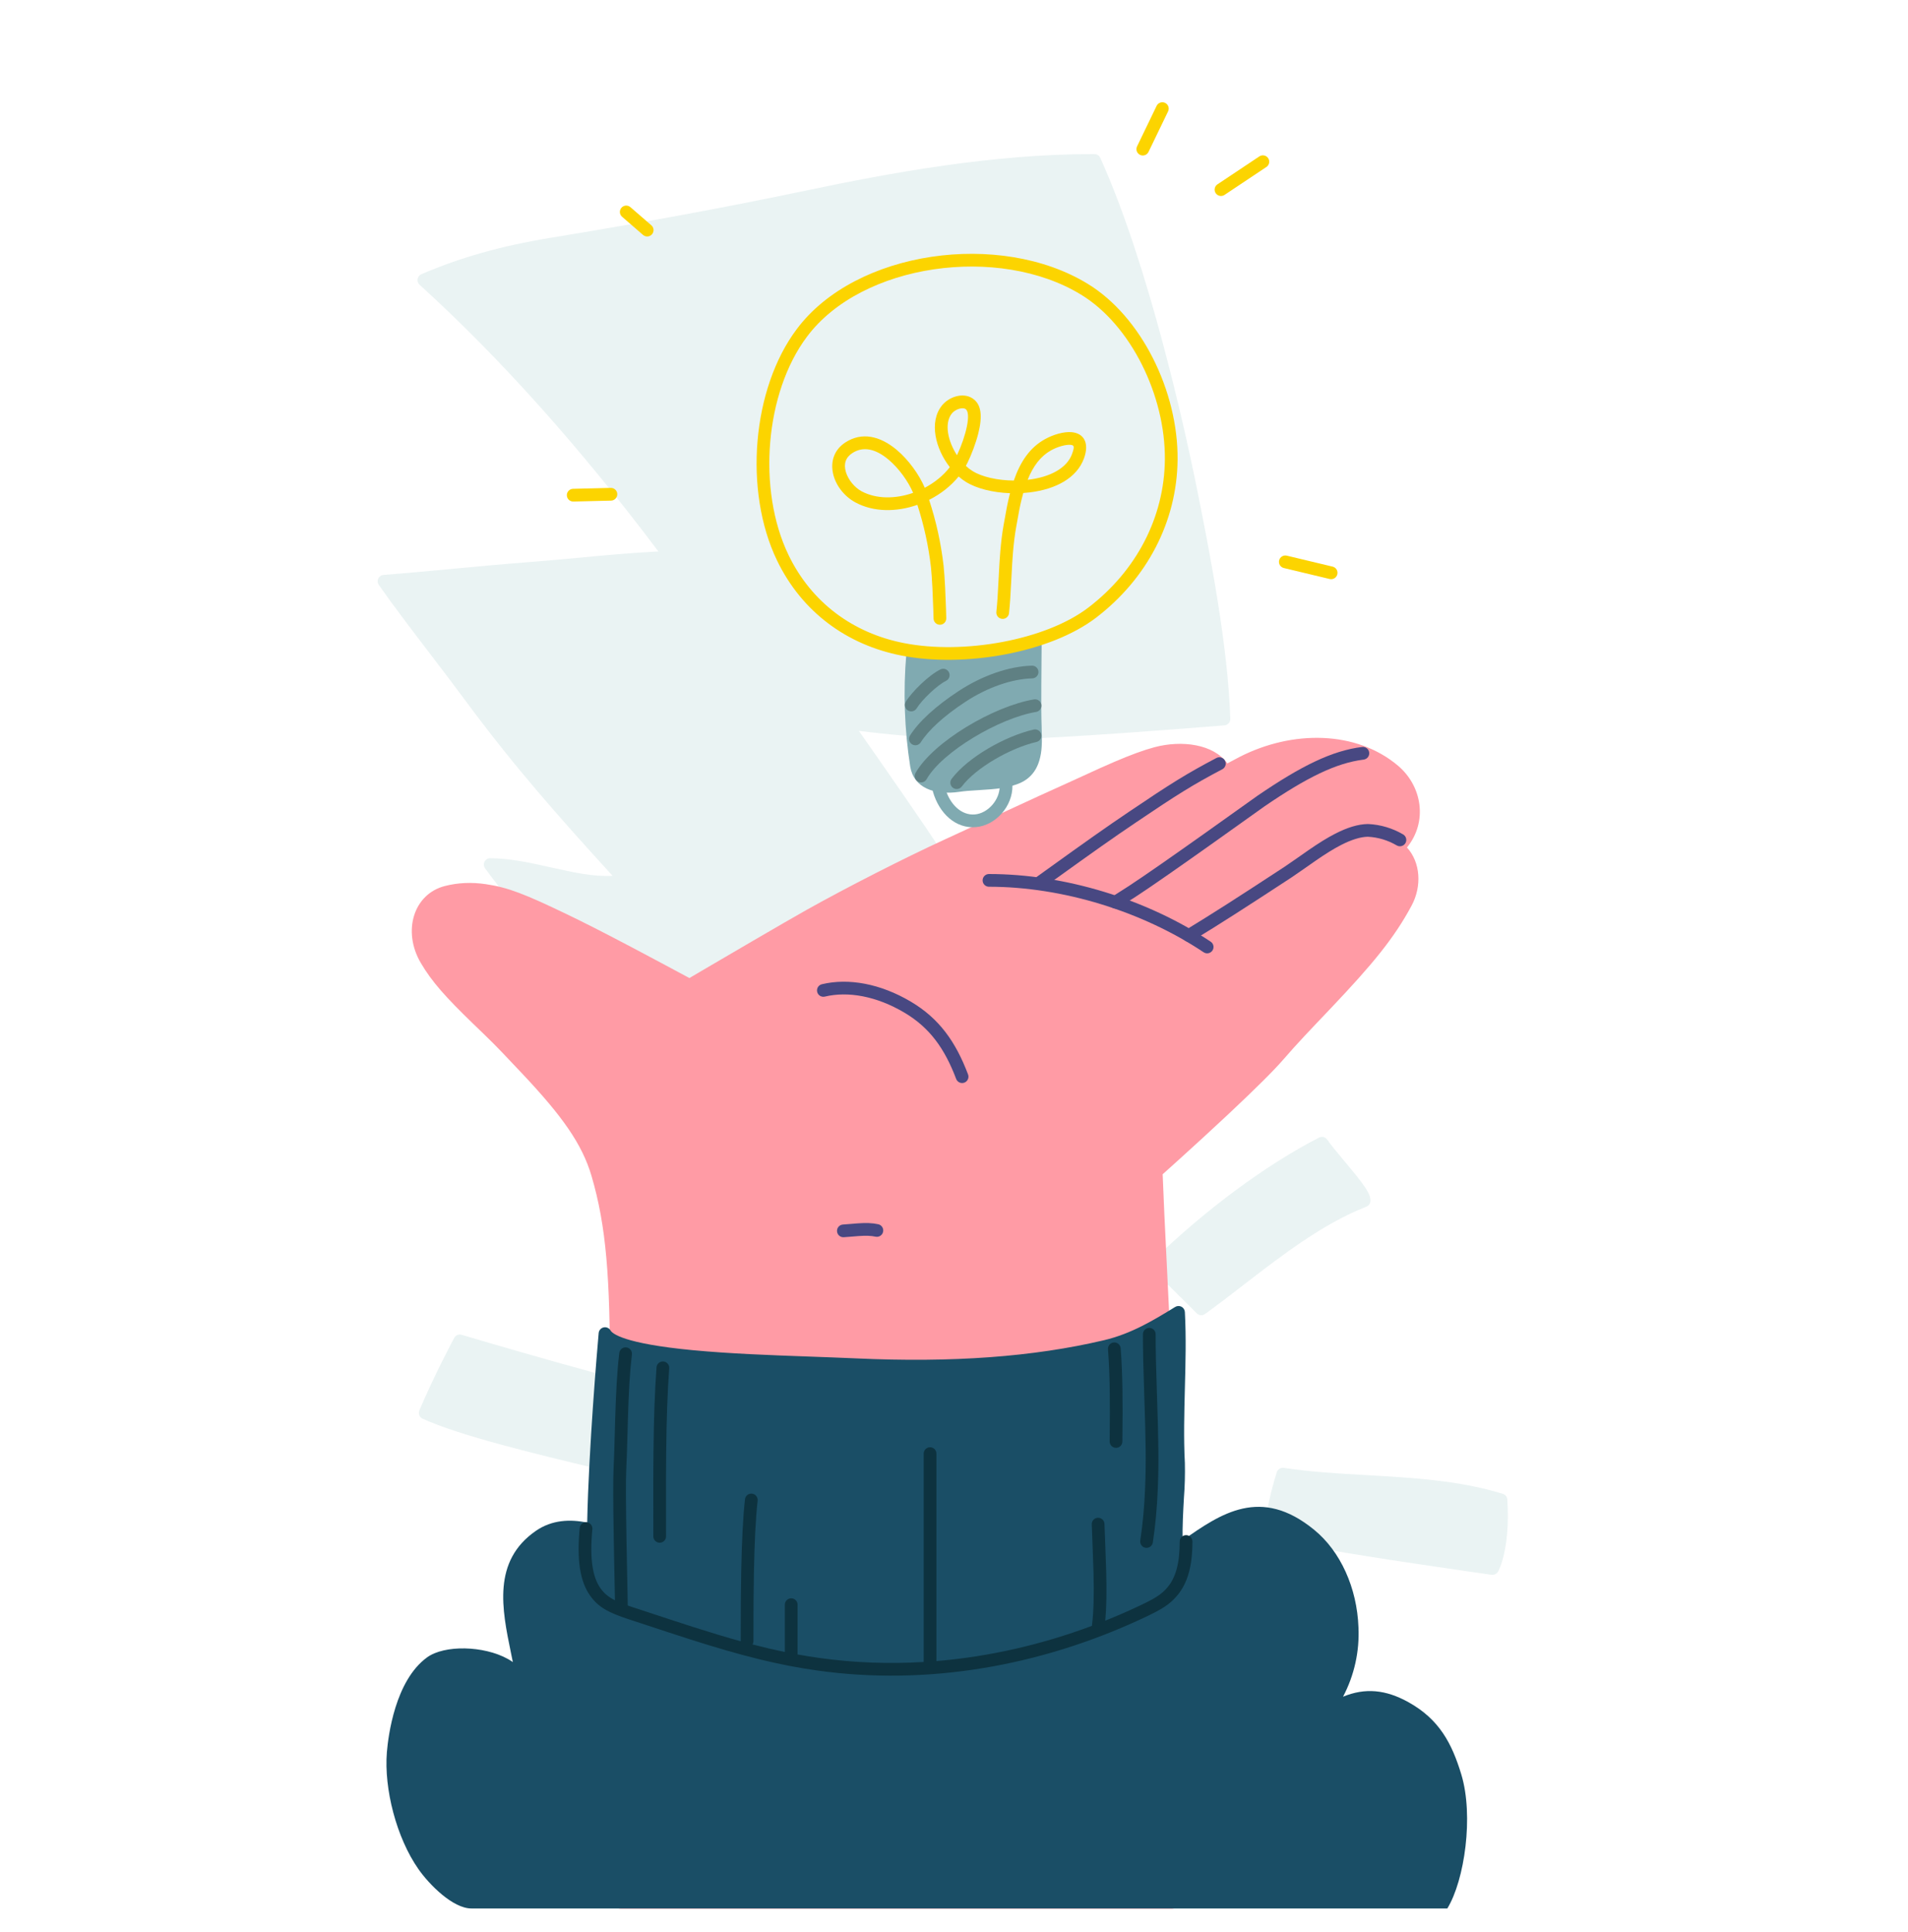 <svg viewBox="0 0 600 607.5" fill="none" xmlns="http://www.w3.org/2000/svg" xmlns:xlink="http://www.w3.org/1999/xlink" overflow="visible" width="600px" height="607.5px"><g id="Master/Spot Illustrations/Show"><g id="Background" style="mix-blend-mode:soft-light" transform="scale(1 1)"><g id="Background/Spark"><path id="Path" d="M325 232.16C345 231.33 384.66 228.09 385.06 228.06C386.121 227.97 386.926 227.065 386.89 226C386.2 203.92 380.82 175.19 375.65 150C372.55 135.06 361.35 83.64 346 49.63C345.678 48.913 344.966 48.452 344.18 48.45H343.45C312.27 48.45 280.56 54.22 253.63 59.88C228.98 65.06 202.63 69.93 173.08 74.78C157.52 77.33 144.62 81 132.5 86.22C131.875 86.49 131.43 87.058 131.318 87.73C131.207 88.402 131.445 89.084 131.95 89.54C157.07 112.34 182.32 140.54 207.04 173.38C198.54 173.8 190.09 174.58 181.89 175.38C176.89 175.84 171.8 176.31 166.69 176.7C158.64 177.32 150.81 178.05 143.23 178.76C135.91 179.45 128.34 180.16 120.61 180.76C119.893 180.814 119.26 181.248 118.952 181.897C118.644 182.546 118.708 183.311 119.12 183.9C123.71 190.47 129.64 198.23 135.37 205.74C139.14 210.67 142.69 215.33 145.92 219.69C161.5 240.8 175.32 256.4 192.64 275.37C186.48 275.69 180.07 274.25 173.35 272.74C167.12 271.34 160.69 269.89 154.15 269.83V269.83C153.394 269.829 152.702 270.254 152.362 270.929C152.021 271.604 152.09 272.413 152.54 273.02C164.49 289.27 202.81 336.13 215.4 351.53L218.9 355.81C241.08 383 262.57 408.14 295.37 442.48C295.746 442.874 296.266 443.098 296.81 443.1C297.411 443.111 297.985 442.85 298.373 442.39C298.761 441.931 298.921 441.321 298.81 440.73C289.53 392.49 276.68 342.45 265.64 311.39C273.83 313.56 286.3 313.28 299.37 312.98C306.06 312.82 312.98 312.66 318.88 312.9C319.61 312.933 320.3 312.564 320.679 311.94C321.058 311.315 321.066 310.533 320.7 309.9C309.43 289.79 303.5 280 295.3 266.51C292.37 261.68 276.49 238.94 270.08 229.79C288.289 232.102 306.659 232.894 325 232.16Z" fill="#EAF3F3"/><path id="Path_2" d="M430.9 378C431.41 375.62 428.9 372.38 422.71 365C420.55 362.43 418.51 360 417.38 358.33C416.813 357.486 415.703 357.202 414.8 357.67C398 366.3 379 380.39 362.62 396.27C361.838 397.028 361.807 398.273 362.55 399.07C365.11 401.81 368.11 404.76 371.01 407.62C372.83 409.42 374.64 411.2 376.32 412.92C377.013 413.626 378.118 413.72 378.92 413.14C382.86 410.31 386.83 407.25 391.02 404.01C403.35 394.51 416.09 384.69 429.67 379.4C430.286 379.164 430.746 378.641 430.9 378Z" fill="#EAF3F3"/><path id="Path_3" d="M474 471.47C473.947 470.644 473.39 469.936 472.6 469.69C459.16 465.48 444.31 464.63 429.95 463.81C421.2 463.31 412.16 462.81 403.72 461.51C402.746 461.36 401.809 461.941 401.51 462.88C399.612 468.936 398.244 475.146 397.42 481.44C397.277 482.483 397.968 483.458 399 483.67L403.06 484.43C407.83 485.31 415.83 486.79 418.42 487.33C427.07 489.14 467.37 494.9 469.08 495.14H469.36C470.074 495.139 470.733 494.758 471.09 494.14C471.2 493.9 475 487.21 474 471.47Z" fill="#EAF3F3"/><path id="Path_4" d="M215.22 508.35C214.534 507.987 213.7 508.053 213.08 508.52C212.67 508.83 172.68 539.16 155.93 548.75C155.271 549.132 154.886 549.855 154.937 550.615C154.988 551.375 155.466 552.04 156.17 552.33C161.29 554.43 169.97 563.89 174.55 569.74C174.93 570.22 175.508 570.5 176.12 570.5C176.417 570.501 176.711 570.436 176.98 570.31C183.31 567.31 189.23 562.82 194.98 558.47C196.47 557.35 197.93 556.23 199.38 555.16C209.06 548.02 234.48 526.62 235.56 525.71C236.019 525.33 236.284 524.765 236.284 524.17C236.284 523.574 236.019 523.01 235.56 522.63C223 512.46 215.53 508.51 215.22 508.35Z" fill="#EAF3F3"/><path id="Path_5" d="M202.83 465.42C202.989 465.467 203.154 465.491 203.32 465.49C204.003 465.492 204.641 465.145 205.01 464.57L205.17 464.32C209.79 457.12 215.02 448.96 216.39 440.58C216.478 440.048 216.348 439.504 216.03 439.07C215.711 438.639 215.231 438.354 214.7 438.28C201.16 436.35 145.7 419.84 145.15 419.67C144.234 419.405 143.259 419.824 142.82 420.67C142.76 420.79 136.6 432.27 131.87 443.45C131.452 444.441 131.894 445.586 132.87 446.04C144.55 451.4 168.44 457.13 187.64 461.74C193.31 463.07 198.66 464.35 202.83 465.42Z" fill="#EAF3F3"/></g></g><g id="Master/Hands/Show" transform="scale(1 1)"><g id="Master/Hands/Show"><g id="base"><path id="Path" d="M439.61 240.732C426.519 229.687 406.456 229.461 389.738 238.02C388.533 238.639 387.291 239.299 385.963 240.023C381.599 233.952 371.682 232.643 363.058 234.927C359.602 235.846 355.474 237.376 350.455 239.522C349.067 240.115 347.616 240.753 346.041 241.461C343.953 242.399 337.088 245.558 335.87 246.106C330.21 248.646 324.468 251.278 316.218 255.099C315.423 255.467 314.59 255.853 313.636 256.295C301.811 261.777 301.367 261.982 297.006 263.982C284.344 269.789 266.342 278.971 253.693 286.055C250.154 288.044 244.204 291.479 236.51 295.962L236.207 296.139C231.726 298.75 226.945 301.548 222.176 304.346C220.507 305.325 218.959 306.234 217.57 307.05C217.269 307.227 217.044 307.36 216.794 307.507C214.776 306.425 210.759 304.272 209.42 303.556C205.965 301.707 203.09 300.175 200.311 298.705C199.442 298.246 198.594 297.798 197.762 297.36C189.965 293.257 183.556 289.989 178.255 287.447C165.151 281.155 159.812 279.021 152.789 277.992C148.33 277.338 144.085 277.502 139.895 278.572C130.074 281.078 126.459 292.743 132.314 302.741C135.79 308.668 140.15 313.524 148.851 321.936C148.913 321.995 151.437 324.431 152.157 325.129C153.401 326.336 154.414 327.331 155.366 328.285C156.287 329.209 157.129 330.073 157.918 330.905C158.711 331.746 163.186 336.451 164.477 337.825C176.712 350.843 183.035 359.63 186.001 369.695C190.694 385.635 191.83 401.728 191.83 432.29C191.83 440.553 192.033 460.33 192.382 488.135C192.423 491.402 192.466 494.752 192.51 498.176C192.659 509.685 192.818 571.519 192.978 583.022C193.033 587.048 193.085 590.745 193.132 594.031C193.148 595.181 193.162 596.198 193.175 597.071C193.187 597.954 193.187 597.954 193.19 598.139C193.206 599.232 194.097 600.11 195.19 600.11H368.52C369.636 600.11 370.536 599.197 370.52 598.081C370.509 597.305 370.509 597.305 370.459 593.813C370.41 590.418 370.356 586.635 370.297 582.561C370.13 570.921 369.963 509.281 369.807 498.417L369.803 498.108C369.522 478.603 369.309 463.834 369.19 455.691C369.051 447.24 368.777 438.383 368.365 428.377C368.048 420.687 367.744 414.286 367.076 400.856C366.275 384.721 365.944 377.711 365.615 369.195C365.93 368.912 366.282 368.597 366.668 368.251C368.065 366.998 369.622 365.596 371.298 364.079C376.087 359.744 380.876 355.353 385.348 351.173C385.89 350.667 386.425 350.166 386.952 349.67C394.846 342.253 400.663 336.494 403.695 332.976C405.638 330.72 407.761 328.371 410.285 325.666C411.464 324.403 412.701 323.093 414.261 321.451C414.93 320.747 417.627 317.916 418.305 317.203C431.688 303.124 438.443 294.9 443.882 284.766C447.205 278.607 446.675 271.093 442.44 266.459C449.011 258.408 447.249 247.179 439.61 240.732Z" fill="#ff9ba5"/><path id="Path" d="M265.321 388.997C266.072 388.955 266.619 388.911 268.07 388.784C268.94 388.708 269.392 388.671 269.903 388.634C272.251 388.467 273.895 388.506 275.316 388.822C276.394 389.062 277.462 388.383 277.702 387.305C277.942 386.226 277.263 385.158 276.185 384.918C274.303 384.499 272.322 384.452 269.62 384.644C269.08 384.683 268.612 384.722 267.721 384.8C266.315 384.923 265.792 384.965 265.099 385.003C263.996 385.064 263.152 386.008 263.213 387.111C263.274 388.214 264.218 389.058 265.321 388.997Z" fill="#484882"/><path id="Path" d="M259.386 313.345C266.662 311.6 275.614 313.178 284.401 318.381C292.416 323.127 297.089 329.749 300.68 339.228C301.071 340.261 302.225 340.782 303.258 340.39C304.291 339.999 304.811 338.844 304.42 337.812C300.537 327.56 295.358 320.22 286.439 314.939C276.786 309.223 266.777 307.459 258.454 309.455C257.379 309.713 256.717 310.792 256.975 311.866C257.233 312.94 258.312 313.602 259.386 313.345Z" fill="#484882"/><path id="Path" d="M311 278.8C334.1 278.8 359.213 286.526 378.499 299.403C379.418 300.017 380.66 299.769 381.273 298.851C381.887 297.932 381.639 296.69 380.721 296.077C360.782 282.764 334.896 274.8 311 274.8C309.895 274.8 309 275.695 309 276.8C309 277.905 309.895 278.8 311 278.8Z" fill="#484882"/><path id="Path" d="M351.801 285.345C353.521 284.269 355.245 283.169 356.979 282.041C367.305 275.329 396.343 254.413 397.707 253.482C411.029 244.386 420.192 239.891 428.825 238.825C429.921 238.69 430.7 237.691 430.565 236.595C430.43 235.499 429.431 234.72 428.335 234.855C418.903 236.02 409.262 240.749 395.452 250.178C394.014 251.16 365.028 272.039 354.799 278.688C353.084 279.803 351.38 280.89 349.679 281.955C348.743 282.541 348.459 283.775 349.045 284.711C349.631 285.647 350.865 285.931 351.801 285.345Z" fill="#484882"/><path id="Path" d="M328.077 279.144C328.983 278.494 329.822 277.89 331.258 276.857C344.193 267.554 349.735 263.631 357.279 258.538C370.235 249.791 375.171 246.7 384.38 241.86C385.358 241.347 385.734 240.137 385.22 239.16C384.706 238.182 383.497 237.806 382.519 238.32C373.149 243.244 368.11 246.4 355.041 255.222C347.453 260.345 341.89 264.283 328.923 273.61C327.487 274.642 326.648 275.246 325.743 275.896C324.846 276.54 324.641 277.79 325.285 278.687C325.93 279.584 327.18 279.789 328.077 279.144Z" fill="#484882"/><path id="Path" d="M439.215 265.804C440.167 266.364 441.393 266.046 441.953 265.095C442.514 264.143 442.196 262.917 441.244 262.356C437.901 260.389 434.129 259.265 430.254 259.082L430.126 259.08C427.022 259.133 423.667 260.187 419.916 262.106C417.334 263.427 414.7 265.074 411.405 267.347C411.303 267.417 405.362 271.601 403.916 272.545C388.675 282.518 381.649 287.029 372.799 292.422C371.856 292.997 371.557 294.227 372.132 295.171C372.706 296.114 373.937 296.413 374.88 295.838C383.779 290.416 390.83 285.888 406.105 275.894C407.618 274.905 413.627 270.673 413.676 270.64C416.84 268.457 419.341 266.893 421.737 265.667C424.964 264.016 427.75 263.136 430.131 263.081C433.334 263.242 436.451 264.176 439.215 265.804Z" fill="#484882"/></g><g id="Show/Wear" transform="scale(1 1)"><g id="Show/Wear/Hoodie 3"><g id="clothing"><path id="Path" d="M459.531 557.9C456.581 548.18 452.631 540.6 442.951 535.21C435.791 531.21 429.271 530.6 422.341 533.46C425.871 526.759 427.545 519.236 427.191 511.67C426.741 499.22 421.531 487.74 413.241 480.97C396.481 467.27 383.961 475.81 371.891 484.31C371.801 479.95 372.061 475.23 372.301 470.97C372.585 467.31 372.685 463.639 372.601 459.97C372.191 452.24 372.411 444.25 372.601 436.51C372.811 428.61 373.031 420.44 372.601 412.51C372.562 411.805 372.154 411.173 371.529 410.847C370.903 410.52 370.151 410.548 369.551 410.92C362.811 415.05 355.841 419.33 347.161 421.38C325.001 426.61 299.511 428.48 269.231 427.09C264.231 426.87 259.231 426.69 254.231 426.51C242.231 426.08 229.891 425.64 217.831 424.51C195.941 422.42 192.521 419.24 191.991 418.31C191.557 417.549 190.679 417.159 189.824 417.347C188.969 417.535 188.336 418.258 188.261 419.13C187.811 424.22 185.121 455.53 184.651 478.73C179.331 477.6 173.581 477.83 168.551 481.29C154.721 490.8 157.881 506.09 160.661 519.58C160.871 520.58 161.081 521.58 161.271 522.58C160.759 522.219 160.228 521.885 159.681 521.58C152.091 517.38 139.761 517.14 134.321 521.08C124.261 528.37 122.091 545.75 121.661 550.9C120.721 562.4 124.661 577.79 131.591 587.68C135.011 592.58 142.441 600.04 148.231 600.04H455.131C460.571 591.17 463.471 570.9 459.531 557.9Z" fill="#1A4E66"/><path id="Combined Shape" fill-rule="evenodd" clip-rule="evenodd" d="M359.41 419.5C359.41 424.974 359.52 429.359 359.843 439.082C360.327 453.597 360.421 459.972 360.09 467.956C359.85 473.774 359.361 479.175 358.573 484.37C358.407 485.462 359.158 486.482 360.25 486.647C361.342 486.813 362.362 486.062 362.528 484.97C363.339 479.622 363.84 474.078 364.087 468.121C364.423 460.005 364.328 453.563 363.841 438.949C363.519 429.27 363.41 424.915 363.41 419.5C363.41 418.395 362.515 417.5 361.41 417.5C360.306 417.5 359.41 418.395 359.41 419.5ZM194.744 425.385C194.036 431.358 193.71 437.308 193.429 447.038C193.404 447.897 193.386 448.538 193.342 450.15C193.181 455.997 193.095 458.635 192.943 461.825C192.775 465.352 192.812 472.645 193 483.575C193.036 485.679 193.077 487.888 193.126 490.397C193.148 491.511 193.2 494.093 193.243 496.231L193.244 496.242L193.244 496.269L193.245 496.305C193.274 497.747 193.299 498.975 193.307 499.392C193.337 500.903 193.36 502.131 193.377 503.139C191.32 502.107 189.996 500.993 188.862 499.41C186.338 495.889 185.393 490.101 186.281 480.79C186.386 479.69 185.58 478.714 184.48 478.609C183.381 478.504 182.404 479.311 182.299 480.41C181.328 490.593 182.421 497.291 185.611 501.741C188.194 505.345 191.278 506.999 197.797 509.147C197.892 509.178 198.135 509.258 198.42 509.351L198.461 509.365L198.472 509.368C198.921 509.515 199.451 509.689 199.663 509.759C200.663 510.086 201.7 510.426 202.898 510.82L203.267 510.942L203.295 510.951C204.585 511.376 208.627 512.708 209.934 513.137C212.611 514.015 214.826 514.734 216.951 515.413C233.001 520.536 244.826 523.542 257.246 525.261C291.175 529.975 326.569 524.074 359.125 508.913C365.33 506.028 367.798 504.535 370.275 501.549C373.448 497.724 374.98 492.42 374.98 484.67C374.98 483.565 374.085 482.67 372.98 482.67C371.876 482.67 370.98 483.565 370.98 484.67C370.98 491.56 369.706 495.97 367.196 498.996C365.23 501.366 363.105 502.651 357.437 505.286C354.174 506.806 350.883 508.23 347.567 509.558C347.957 505.352 348.029 500.434 347.869 494.255C347.81 492.011 347.735 489.933 347.593 486.434C347.408 481.878 347.374 481 347.319 479.141C347.287 478.037 346.366 477.168 345.261 477.201C344.157 477.233 343.289 478.155 343.321 479.259C343.377 481.139 343.411 482.021 343.596 486.596C343.738 490.077 343.812 492.14 343.87 494.359C344.05 501.303 343.931 506.581 343.395 510.957C343.386 511.032 343.381 511.106 343.38 511.179C327.422 517.144 310.954 520.888 294.47 522.257V457.03C294.47 455.925 293.575 455.03 292.47 455.03C291.366 455.03 290.47 455.925 290.47 457.03V522.543C279.519 523.197 268.579 522.797 257.796 521.299C255.458 520.975 253.14 520.605 250.807 520.181C250.809 520.144 250.81 520.107 250.81 520.07V504.52C250.81 503.415 249.915 502.52 248.81 502.52C247.706 502.52 246.81 503.415 246.81 504.52V519.406C243.518 518.728 240.161 517.941 236.647 517.027C236.827 516.727 236.93 516.376 236.93 516C236.93 506.093 236.958 500.746 237.083 494.323C237.268 484.861 237.637 477.283 238.248 471.833C238.371 470.735 237.581 469.745 236.483 469.622C235.385 469.499 234.396 470.29 234.273 471.387C233.645 476.988 233.271 484.67 233.084 494.245C232.958 500.702 232.93 506.068 232.93 516L232.931 516.031C228.368 514.773 223.508 513.307 218.168 511.602C216.054 510.927 213.849 510.211 211.181 509.336C209.864 508.904 205.76 507.552 204.51 507.14L204.148 507.021C202.948 506.626 201.908 506.285 200.912 505.959C200.698 505.888 200.162 505.713 199.713 505.566L199.71 505.565C199.408 505.466 199.146 505.38 199.048 505.347C198.467 505.156 197.92 504.97 197.402 504.788C197.386 503.543 197.355 501.813 197.306 499.313C197.298 498.891 197.273 497.638 197.243 496.174L197.242 496.148L197.242 496.141L197.242 496.134L197.242 496.112C197.199 493.982 197.147 491.424 197.126 490.318C197.076 487.812 197.035 485.607 196.999 483.506C196.813 472.68 196.776 465.419 196.938 462.015C197.092 458.79 197.178 456.134 197.34 450.26C197.385 448.65 197.403 448.01 197.427 447.153C197.705 437.535 198.026 431.679 198.716 425.855C198.846 424.758 198.063 423.764 196.966 423.634C195.869 423.504 194.874 424.288 194.744 425.385ZM205.492 456.619C205.603 446.057 205.896 437.382 206.456 429.901C206.538 428.799 207.498 427.973 208.6 428.056C209.701 428.138 210.527 429.098 210.445 430.199C209.892 437.581 209.602 446.177 209.492 456.661C209.433 462.23 209.426 466.814 209.443 476.363C209.449 479.881 209.45 481.255 209.45 483.05C209.45 484.155 208.555 485.05 207.45 485.05C206.346 485.05 205.45 484.155 205.45 483.05C205.45 481.258 205.449 479.886 205.443 476.369C205.426 466.805 205.433 462.209 205.492 456.619ZM348.95 453.197C349.106 439.626 349.019 432.32 348.426 424.216C348.345 423.115 349.173 422.156 350.274 422.075C351.376 421.995 352.334 422.822 352.415 423.924C353.019 432.173 353.107 439.564 352.95 453.243C352.938 454.347 352.032 455.232 350.927 455.22C349.823 455.207 348.938 454.302 348.95 453.197Z" fill="#0D323F"/></g></g></g><g id="Show/Item" transform="scale(1 1)"><g id="Show/Item/Lightbulb"><g id="items"><path id="Path" d="M293.387 248.954C295.337 255.712 300.501 260.609 306.903 260.052C313.162 259.511 318.451 253.476 318.379 247.037C318.367 245.933 317.461 245.047 316.357 245.06C315.252 245.072 314.367 245.977 314.379 247.082C314.428 251.457 310.703 255.709 306.557 256.067C302.368 256.432 298.706 252.958 297.231 247.845C296.925 246.784 295.816 246.172 294.755 246.478C293.693 246.784 293.081 247.893 293.387 248.954Z" fill="#80AAB1"/><path id="Path_2" d="M312.858 203.77H287C285.962 203.77 285.096 204.565 285.008 205.599C283.994 217.415 284.406 229.311 286.234 241.028C287.347 247.704 293.81 250.107 301.688 248.959C303.42 248.709 304.806 248.598 307.993 248.41C313.71 248.074 316.291 247.748 319.541 246.668C323.446 245.368 325.803 242.738 326.878 238.961C327.644 236.265 327.745 233.701 327.559 228.587C327.44 225.227 327.418 221.043 327.46 215.144C327.469 213.823 327.48 212.596 327.5 210.519C327.548 205.537 327.56 203.938 327.56 201.81C327.56 200.455 326.242 199.493 324.951 199.905L312.858 203.77Z" fill="#80AAB1"/><path id="Path_3" d="M324.508 209.291C317.355 209.475 308.947 212.36 301.463 217.268C294.189 222.038 288.931 226.879 286.169 231.252C285.579 232.186 285.858 233.421 286.791 234.011C287.725 234.601 288.961 234.322 289.551 233.388C291.964 229.567 296.82 225.096 303.656 220.613C310.546 216.094 318.243 213.453 324.611 213.289C325.715 213.261 326.587 212.343 326.559 211.239C326.531 210.134 325.612 209.262 324.508 209.291Z" fill="#5F8083"/><path id="Path_4" d="M291.391 244.985C296.277 236.353 314.289 225.757 325.818 223.842C326.908 223.661 327.645 222.631 327.464 221.542C327.283 220.452 326.253 219.716 325.163 219.896C312.533 221.994 293.456 233.216 287.91 243.014C287.366 243.976 287.704 245.196 288.666 245.74C289.627 246.284 290.847 245.946 291.391 244.985Z" fill="#5F8083"/><path id="Path_5" d="M302.445 247.285C306.945 241.331 317.753 235.178 325.942 233.278C327.018 233.028 327.688 231.953 327.438 230.877C327.188 229.801 326.114 229.132 325.038 229.381C316.001 231.479 304.375 238.097 299.254 244.874C298.588 245.755 298.763 247.009 299.644 247.675C300.525 248.341 301.779 248.167 302.445 247.285Z" fill="#5F8083"/><path id="Path_6" d="M295.745 210.471C292.195 212.196 286.857 217.36 284.847 220.62C284.267 221.56 284.559 222.793 285.499 223.372C286.44 223.952 287.672 223.66 288.251 222.72C289.884 220.072 294.673 215.439 297.493 214.069C298.487 213.586 298.901 212.389 298.418 211.396C297.935 210.402 296.739 209.988 295.745 210.471Z" fill="#5F8083"/><path id="Path_7" fill-rule="evenodd" clip-rule="evenodd" d="M250.557 103.474C236.476 122.212 233.805 154.344 244.359 176.238C252.169 192.415 266.339 202.762 283.454 206.112C303.236 210.021 330.299 205.229 344.727 194.167C360.724 181.928 370.127 163.952 370.31 144.549C370.516 123.081 358.959 99.532 342.04 89.231C314.515 72.402 269.057 78.68 250.557 103.474ZM284.228 202.188L284.224 202.187C268.308 199.072 255.206 189.505 247.961 174.5C238.049 153.934 240.586 123.401 253.759 105.871C270.969 82.807 314.118 76.847 339.957 92.646C355.603 102.172 366.504 124.382 366.31 144.511C366.139 162.654 357.336 179.484 342.295 190.991C328.847 201.303 302.949 205.888 284.228 202.188Z" fill="#FCD400"/><path id="Path_8" fill-rule="evenodd" clip-rule="evenodd" d="M265.897 139.068C270.992 135.79 276.688 137.006 281.971 141.433C285.693 144.551 289.049 149.215 290.81 153.36C293.893 151.738 296.647 149.525 298.684 146.88C294.139 141.062 292.093 132.672 296.171 127.538C298.34 124.799 302.721 123.297 305.745 125.207C308.717 127.077 308.963 130.984 307.639 136.265C306.833 139.482 305.417 143.111 304.223 145.534C304.066 145.853 303.901 146.168 303.727 146.479C304.387 147.096 305.084 147.639 305.805 148.087C308.742 149.936 313.678 151.051 318.808 151.092C320.916 144.997 323.932 140.7 328.542 138.115C331.193 136.631 334.554 135.651 337.034 135.883C340.98 136.254 342.57 139.439 340.88 144.102C338.673 150.185 332.188 153.82 323.706 154.826C323.067 154.902 322.424 154.961 321.779 155.004C321.591 155.676 321.412 156.37 321.239 157.088C320.679 159.421 320.55 160.105 319.558 165.662C319.111 168.162 318.787 170.801 318.539 173.803C318.347 176.124 318.24 177.948 318.025 182.204C317.758 187.477 317.605 189.87 317.299 192.798C317.184 193.896 316.2 194.694 315.101 194.579C314.003 194.464 313.205 193.48 313.32 192.382C313.617 189.549 313.767 187.203 314.03 182.002C314.247 177.703 314.356 175.851 314.553 173.473C314.811 170.354 315.149 167.593 315.621 164.958C316.63 159.304 316.763 158.599 317.35 156.155C317.438 155.787 317.528 155.425 317.62 155.068C312.21 154.871 307.054 153.599 303.685 151.479C302.915 151.001 302.168 150.444 301.455 149.822C298.995 152.846 295.764 155.349 292.174 157.158C294.391 163.891 295.917 170.837 296.728 177.899C296.909 179.604 297.068 181.919 297.209 184.701C297.316 186.821 297.406 189.088 297.481 191.356C297.507 192.149 297.529 192.886 297.547 193.547C297.558 193.945 297.565 194.229 297.569 194.382C297.595 195.486 296.721 196.403 295.617 196.429C294.513 196.455 293.596 195.582 293.57 194.477C293.566 194.329 293.559 194.05 293.548 193.658C293.53 193.003 293.509 192.273 293.483 191.487C293.409 189.241 293.32 186.996 293.214 184.904C293.076 182.188 292.921 179.937 292.753 178.338C291.987 171.673 290.555 165.105 288.479 158.729C281.953 161.017 274.765 161.065 269.031 157.98C261.629 153.993 258.583 143.777 265.897 139.068ZM336.66 139.866C335.113 139.721 332.501 140.482 330.498 141.604C327.26 143.42 324.922 146.469 323.164 150.862L323.235 150.854C330.375 150.007 335.531 147.117 337.119 142.738C337.979 140.366 337.782 139.971 336.66 139.866ZM299.305 130.024C300.34 128.716 302.59 127.945 303.611 128.591C305.528 129.797 303.761 137.153 300.942 143.129C298.065 138.721 296.862 133.099 299.305 130.024ZM266.001 148.397C266.73 150.842 268.714 153.266 270.927 154.458C275.604 156.974 281.627 156.888 287.143 154.957C285.634 151.387 282.645 147.216 279.402 144.499C275.325 141.083 271.446 140.254 268.062 142.431C265.881 143.836 265.254 145.892 266.001 148.397Z" fill="#FCD400"/><path id="Path_9" d="M180.299 157.689L192.159 157.399C193.263 157.372 194.136 156.455 194.109 155.351C194.082 154.246 193.165 153.373 192.061 153.4L180.201 153.69C179.097 153.717 178.224 154.634 178.251 155.738C178.278 156.843 179.195 157.716 180.299 157.689Z" fill="#FCD400"/><path id="Path_10" d="M195.62 68.151L202.21 73.861C203.045 74.585 204.308 74.494 205.031 73.659C205.755 72.825 205.664 71.561 204.829 70.838L198.239 65.128C197.405 64.405 196.142 64.495 195.418 65.33C194.695 66.165 194.785 67.428 195.62 68.151Z" fill="#FCD400"/><path id="Path_11" d="M363.718 33.28L357.568 46.02C357.088 47.015 357.505 48.211 358.5 48.691C359.495 49.171 360.691 48.754 361.171 47.759L367.321 35.019C367.801 34.025 367.384 32.829 366.389 32.349C365.394 31.869 364.199 32.286 363.718 33.28Z" fill="#FCD400"/><path id="Path_12" d="M396.02 49.176L382.85 57.956C381.931 58.569 381.682 59.81 382.295 60.73C382.908 61.648 384.15 61.897 385.069 61.284L398.239 52.504C399.158 51.892 399.406 50.65 398.793 49.731C398.181 48.812 396.939 48.563 396.02 49.176Z" fill="#FCD400"/><path id="Path_13" d="M403.724 178.595L418.134 182.045C419.208 182.302 420.288 181.64 420.545 180.566C420.802 179.491 420.14 178.412 419.066 178.155L404.656 174.705C403.581 174.448 402.502 175.11 402.245 176.184C401.988 177.258 402.65 178.338 403.724 178.595Z" fill="#FCD400"/></g></g></g></g></g></g></svg>